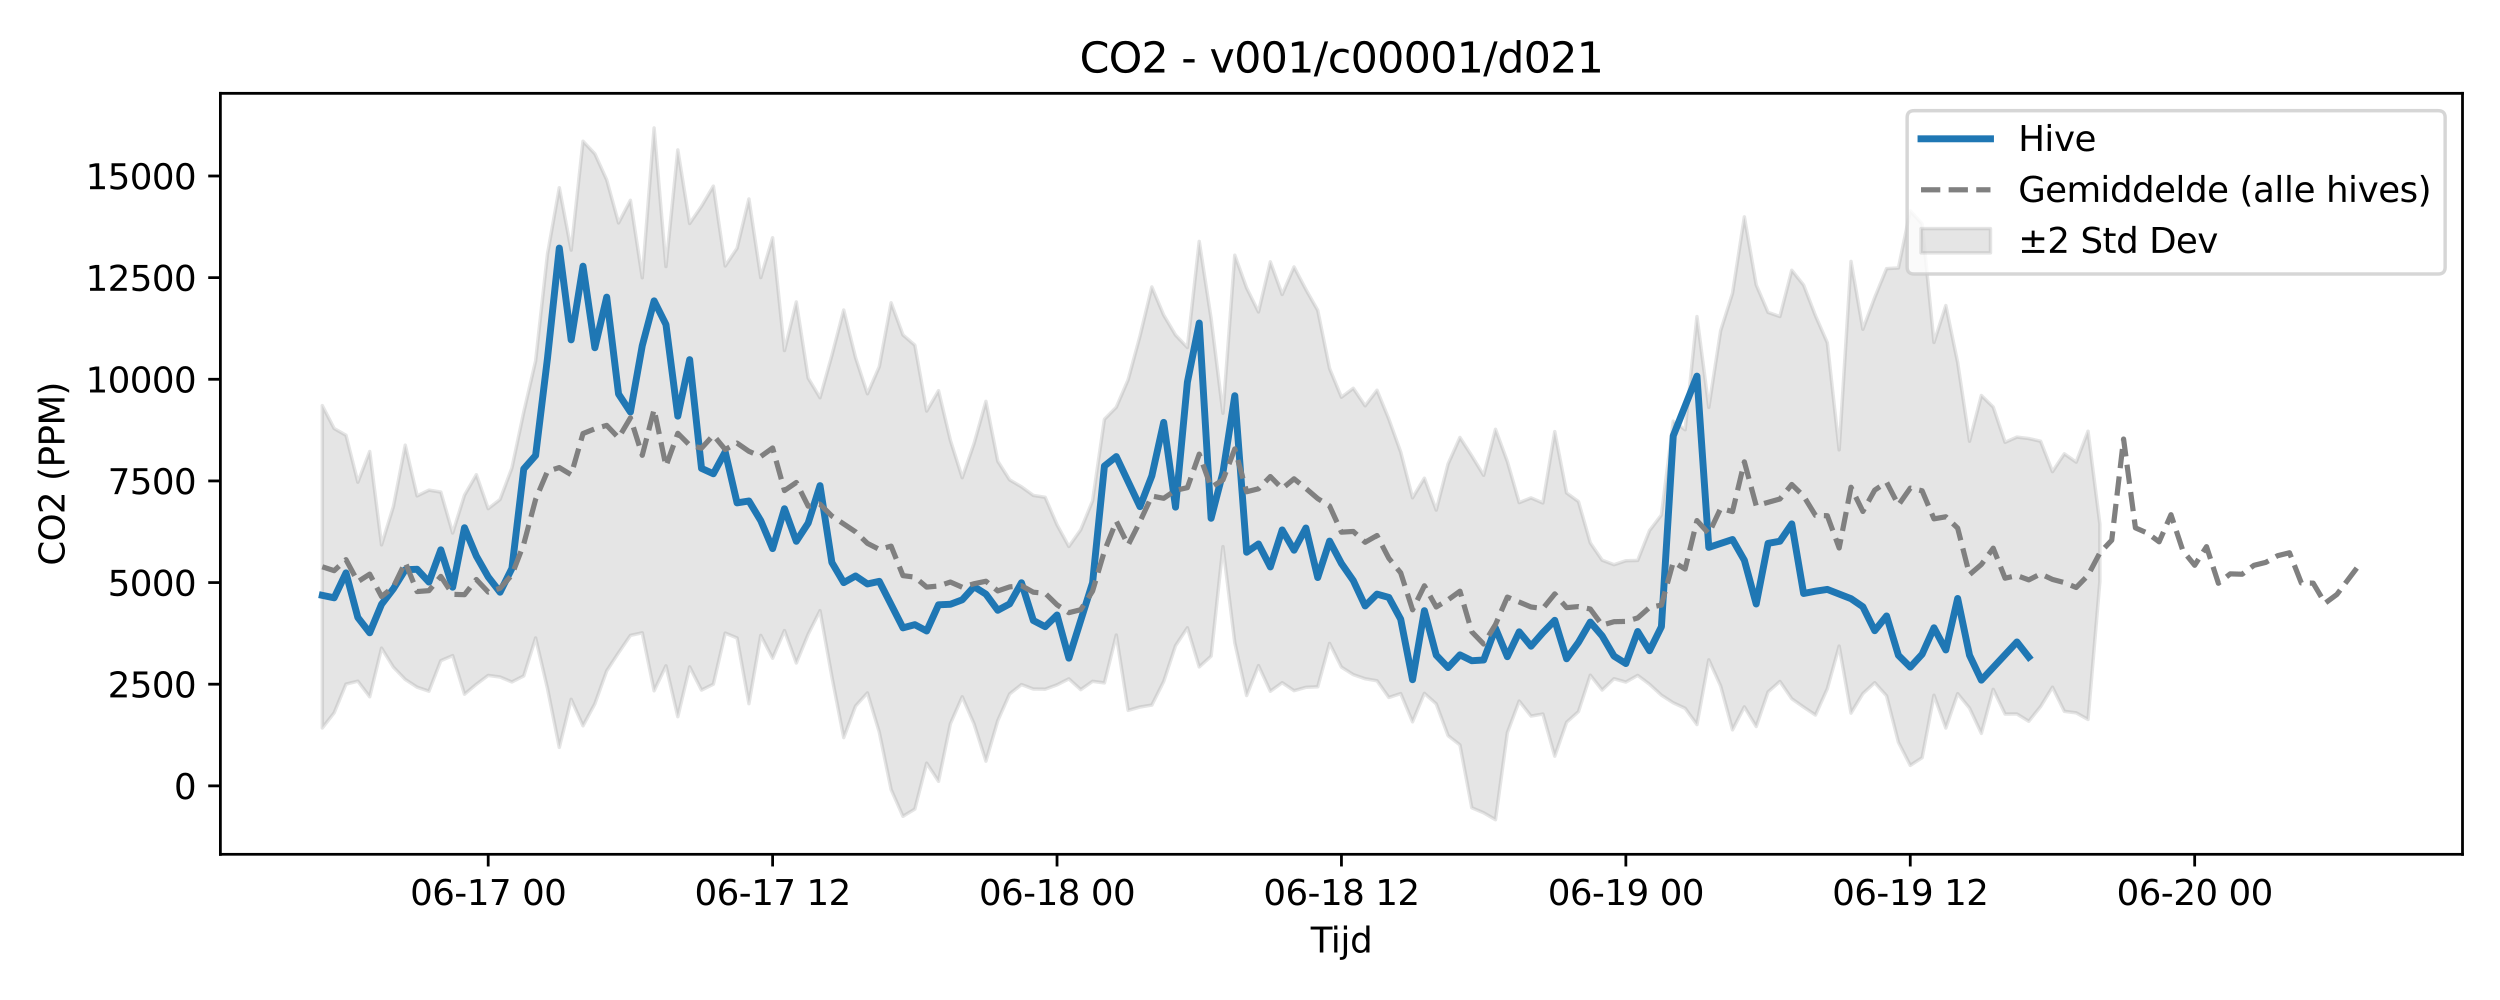 <?xml version="1.0" encoding="utf-8" standalone="no"?>
<!DOCTYPE svg PUBLIC "-//W3C//DTD SVG 1.1//EN"
  "http://www.w3.org/Graphics/SVG/1.1/DTD/svg11.dtd">
<svg xmlns:xlink="http://www.w3.org/1999/xlink" width="720pt" height="288pt" viewBox="0 0 720 288" xmlns="http://www.w3.org/2000/svg" version="1.1">
 <defs>
  <style type="text/css">*{stroke-linejoin: round; stroke-linecap: butt}</style>
 </defs>
 <g id="figure_1">
  <g id="patch_1">
   <path d="M 0 288 
L 720 288 
L 720 0 
L 0 0 
z
" style="fill: #ffffff"/>
  </g>
  <g id="axes_1">
   <g id="patch_2">
    <path d="M 63.47 246.04 
L 709.2 246.04 
L 709.2 26.88 
L 63.47 26.88 
z
" style="fill: #ffffff"/>
   </g>
   <g id="FillBetweenPolyCollection_1">
    <defs>
     <path id="mf720a55d8a" d="M 92.821 -171.184 
L 92.821 -78.348 
L 96.234 -82.703 
L 99.647 -90.979 
L 103.06 -91.82 
L 106.473 -87.333 
L 109.886 -101.337 
L 113.299 -95.851 
L 116.712 -92.318 
L 120.125 -90.089 
L 123.538 -88.935 
L 126.951 -97.717 
L 130.364 -99.185 
L 133.777 -88.065 
L 137.19 -90.92 
L 140.603 -93.472 
L 144.016 -93.019 
L 147.429 -91.595 
L 150.842 -93.34 
L 154.254 -104.268 
L 157.667 -89.753 
L 161.08 -72.75 
L 164.493 -86.603 
L 167.906 -78.963 
L 171.319 -85.31 
L 174.732 -94.792 
L 178.145 -100.003 
L 181.558 -105.001 
L 184.971 -105.752 
L 188.384 -89.053 
L 191.797 -96.244 
L 195.21 -81.586 
L 198.623 -95.941 
L 202.036 -89.253 
L 205.449 -90.958 
L 208.862 -105.668 
L 212.275 -104.264 
L 215.688 -85.333 
L 219.1 -105.01 
L 222.513 -98.432 
L 225.926 -106.393 
L 229.339 -97.05 
L 232.752 -105.324 
L 236.165 -112.128 
L 239.578 -93.141 
L 242.991 -75.57 
L 246.404 -84.665 
L 249.817 -88.443 
L 253.23 -77.171 
L 256.643 -60.621 
L 260.056 -52.902 
L 263.469 -54.985 
L 266.882 -68.219 
L 270.295 -62.979 
L 273.708 -79.549 
L 277.121 -87.325 
L 280.534 -79.508 
L 283.947 -68.785 
L 287.359 -80.46 
L 290.772 -88.141 
L 294.185 -90.849 
L 297.598 -89.554 
L 301.011 -89.515 
L 304.424 -90.764 
L 307.837 -92.492 
L 311.25 -89.382 
L 314.663 -91.777 
L 318.076 -91.322 
L 321.489 -105.12 
L 324.902 -83.415 
L 328.315 -84.378 
L 331.728 -84.935 
L 335.141 -91.723 
L 338.554 -102.057 
L 341.967 -107.199 
L 345.38 -95.928 
L 348.793 -99.025 
L 352.206 -130.581 
L 355.618 -102.898 
L 359.031 -87.683 
L 362.444 -96.304 
L 365.857 -88.911 
L 369.27 -91.378 
L 372.683 -89.081 
L 376.096 -90.049 
L 379.509 -90.201 
L 382.922 -102.708 
L 386.335 -95.866 
L 389.748 -93.705 
L 393.161 -92.523 
L 396.574 -91.934 
L 399.987 -87.12 
L 403.4 -88.241 
L 406.813 -80.11 
L 410.226 -88.311 
L 413.639 -85.279 
L 417.052 -76.127 
L 420.464 -73.454 
L 423.877 -55.367 
L 427.29 -53.917 
L 430.703 -51.922 
L 434.116 -76.984 
L 437.529 -86.092 
L 440.942 -81.768 
L 444.355 -82.36 
L 447.768 -70.225 
L 451.181 -79.985 
L 454.594 -83.06 
L 458.007 -93.552 
L 461.42 -89.265 
L 464.833 -92.525 
L 468.246 -91.561 
L 471.659 -93.486 
L 475.072 -90.917 
L 478.485 -87.79 
L 481.898 -85.591 
L 485.311 -84.014 
L 488.723 -79.32 
L 492.136 -97.971 
L 495.549 -90.426 
L 498.962 -77.801 
L 502.375 -84.425 
L 505.788 -78.759 
L 509.201 -88.72 
L 512.614 -91.745 
L 516.027 -86.768 
L 519.44 -84.358 
L 522.853 -82.068 
L 526.266 -89.655 
L 529.679 -101.932 
L 533.092 -82.623 
L 536.505 -88.236 
L 539.918 -91.385 
L 543.331 -87.594 
L 546.744 -74.239 
L 550.157 -67.561 
L 553.57 -69.785 
L 556.982 -87.77 
L 560.395 -78.329 
L 563.808 -88.219 
L 567.221 -84.07 
L 570.634 -76.78 
L 574.047 -89.471 
L 577.46 -82.349 
L 580.873 -82.37 
L 584.286 -80.276 
L 587.699 -84.519 
L 591.112 -90.089 
L 594.525 -83.134 
L 597.938 -82.699 
L 601.351 -80.792 
L 604.764 -120.537 
L 604.764 -137.041 
L 604.764 -137.041 
L 601.351 -163.811 
L 597.938 -154.905 
L 594.525 -157.303 
L 591.112 -152.161 
L 587.699 -160.919 
L 584.286 -161.708 
L 580.873 -162.119 
L 577.46 -160.612 
L 574.047 -170.773 
L 570.634 -174.096 
L 567.221 -160.919 
L 563.808 -183.58 
L 560.395 -200.006 
L 556.982 -189.375 
L 553.57 -223.525 
L 550.157 -227.277 
L 546.744 -210.831 
L 543.331 -210.64 
L 539.918 -202.308 
L 536.505 -193.171 
L 533.092 -212.72 
L 529.679 -158.432 
L 526.266 -189.293 
L 522.853 -197.078 
L 519.44 -205.907 
L 516.027 -210.17 
L 512.614 -196.843 
L 509.201 -198.03 
L 505.788 -205.967 
L 502.375 -225.546 
L 498.962 -203.529 
L 495.549 -192.769 
L 492.136 -170.663 
L 488.723 -196.832 
L 485.311 -164.237 
L 481.898 -166.711 
L 478.485 -139.678 
L 475.072 -135.206 
L 471.659 -126.595 
L 468.246 -126.51 
L 464.833 -125.373 
L 461.42 -126.667 
L 458.007 -131.652 
L 454.594 -143.545 
L 451.181 -146.027 
L 447.768 -163.7 
L 444.355 -143.149 
L 440.942 -144.608 
L 437.529 -143.246 
L 434.116 -155.092 
L 430.703 -164.371 
L 427.29 -151.112 
L 423.877 -156.712 
L 420.464 -162.019 
L 417.052 -154.402 
L 413.639 -141.09 
L 410.226 -150.284 
L 406.813 -144.629 
L 403.4 -157.829 
L 399.987 -167.298 
L 396.574 -175.609 
L 393.161 -171.132 
L 389.748 -176.179 
L 386.335 -173.606 
L 382.922 -181.862 
L 379.509 -198.617 
L 376.096 -204.628 
L 372.683 -211.124 
L 369.27 -203.185 
L 365.857 -212.594 
L 362.444 -198.148 
L 359.031 -205.07 
L 355.618 -214.508 
L 352.206 -168.992 
L 348.793 -196.288 
L 345.38 -218.486 
L 341.967 -187.915 
L 338.554 -191.509 
L 335.141 -197.254 
L 331.728 -205.36 
L 328.315 -191.208 
L 324.902 -178.638 
L 321.489 -170.715 
L 318.076 -167.256 
L 314.663 -143.746 
L 311.25 -135.434 
L 307.837 -130.606 
L 304.424 -136.848 
L 301.011 -144.782 
L 297.598 -145.328 
L 294.185 -147.801 
L 290.772 -149.809 
L 287.359 -155.178 
L 283.947 -172.414 
L 280.534 -160.269 
L 277.121 -150.423 
L 273.708 -161.197 
L 270.295 -175.483 
L 266.882 -169.612 
L 263.469 -188.592 
L 260.056 -191.533 
L 256.643 -200.8 
L 253.23 -182.385 
L 249.817 -174.589 
L 246.404 -184.984 
L 242.991 -198.713 
L 239.578 -185.62 
L 236.165 -173.451 
L 232.752 -179.12 
L 229.339 -201.043 
L 225.926 -187.043 
L 222.513 -219.534 
L 219.1 -208.053 
L 215.688 -230.708 
L 212.275 -216.506 
L 208.862 -211.407 
L 205.449 -234.4 
L 202.036 -228.612 
L 198.623 -223.629 
L 195.21 -244.828 
L 191.797 -211.23 
L 188.384 -251.158 
L 184.971 -207.991 
L 181.558 -230.32 
L 178.145 -223.789 
L 174.732 -236.185 
L 171.319 -243.698 
L 167.906 -247.322 
L 164.493 -215.958 
L 161.08 -233.933 
L 157.667 -214.768 
L 154.254 -184.054 
L 150.842 -169.317 
L 147.429 -153.217 
L 144.016 -144.152 
L 140.603 -141.501 
L 137.19 -151.288 
L 133.777 -145.398 
L 130.364 -134.48 
L 126.951 -146.284 
L 123.538 -146.854 
L 120.125 -145.177 
L 116.712 -159.8 
L 113.299 -142.118 
L 109.886 -131.07 
L 106.473 -157.963 
L 103.06 -149.126 
L 99.647 -162.644 
L 96.234 -164.596 
L 92.821 -171.184 
z
" style="stroke: #808080; stroke-opacity: 0.2"/>
    </defs>
    <g clip-path="url(#pc6718d3176)">
     <use xlink:href="#mf720a55d8a" x="0" y="288" style="fill: #808080; fill-opacity: 0.2; stroke: #808080; stroke-opacity: 0.2"/>
    </g>
   </g>
   <g id="matplotlib.axis_1">
    <g id="xtick_1">
     <g id="line2d_1">
      <defs>
       <path id="m0e69992378" d="M 0 0 
L 0 3.5 
" style="stroke: #000000; stroke-width: 0.8"/>
      </defs>
      <g>
       <use xlink:href="#m0e69992378" x="140.603" y="246.04" style="stroke: #000000; stroke-width: 0.8"/>
      </g>
     </g>
     <g id="text_1">
      <!-- 06-17 00 -->
      <g transform="translate(118.122 260.638) scale(0.1 -0.1)">
       <defs>
        <path id="DejaVuSans-30" d="M 2034 4250 
Q 1547 4250 1301 3770 
Q 1056 3291 1056 2328 
Q 1056 1369 1301 889 
Q 1547 409 2034 409 
Q 2525 409 2770 889 
Q 3016 1369 3016 2328 
Q 3016 3291 2770 3770 
Q 2525 4250 2034 4250 
z
M 2034 4750 
Q 2819 4750 3233 4129 
Q 3647 3509 3647 2328 
Q 3647 1150 3233 529 
Q 2819 -91 2034 -91 
Q 1250 -91 836 529 
Q 422 1150 422 2328 
Q 422 3509 836 4129 
Q 1250 4750 2034 4750 
z
" transform="scale(0.016)"/>
        <path id="DejaVuSans-36" d="M 2113 2584 
Q 1688 2584 1439 2293 
Q 1191 2003 1191 1497 
Q 1191 994 1439 701 
Q 1688 409 2113 409 
Q 2538 409 2786 701 
Q 3034 994 3034 1497 
Q 3034 2003 2786 2293 
Q 2538 2584 2113 2584 
z
M 3366 4563 
L 3366 3988 
Q 3128 4100 2886 4159 
Q 2644 4219 2406 4219 
Q 1781 4219 1451 3797 
Q 1122 3375 1075 2522 
Q 1259 2794 1537 2939 
Q 1816 3084 2150 3084 
Q 2853 3084 3261 2657 
Q 3669 2231 3669 1497 
Q 3669 778 3244 343 
Q 2819 -91 2113 -91 
Q 1303 -91 875 529 
Q 447 1150 447 2328 
Q 447 3434 972 4092 
Q 1497 4750 2381 4750 
Q 2619 4750 2861 4703 
Q 3103 4656 3366 4563 
z
" transform="scale(0.016)"/>
        <path id="DejaVuSans-2d" d="M 313 2009 
L 1997 2009 
L 1997 1497 
L 313 1497 
L 313 2009 
z
" transform="scale(0.016)"/>
        <path id="DejaVuSans-31" d="M 794 531 
L 1825 531 
L 1825 4091 
L 703 3866 
L 703 4441 
L 1819 4666 
L 2450 4666 
L 2450 531 
L 3481 531 
L 3481 0 
L 794 0 
L 794 531 
z
" transform="scale(0.016)"/>
        <path id="DejaVuSans-37" d="M 525 4666 
L 3525 4666 
L 3525 4397 
L 1831 0 
L 1172 0 
L 2766 4134 
L 525 4134 
L 525 4666 
z
" transform="scale(0.016)"/>
        <path id="DejaVuSans-20" transform="scale(0.016)"/>
       </defs>
       <use xlink:href="#DejaVuSans-30"/>
       <use xlink:href="#DejaVuSans-36" transform="translate(63.623 0)"/>
       <use xlink:href="#DejaVuSans-2d" transform="translate(127.246 0)"/>
       <use xlink:href="#DejaVuSans-31" transform="translate(163.33 0)"/>
       <use xlink:href="#DejaVuSans-37" transform="translate(226.953 0)"/>
       <use xlink:href="#DejaVuSans-20" transform="translate(290.576 0)"/>
       <use xlink:href="#DejaVuSans-30" transform="translate(322.363 0)"/>
       <use xlink:href="#DejaVuSans-30" transform="translate(385.986 0)"/>
      </g>
     </g>
    </g>
    <g id="xtick_2">
     <g id="line2d_2">
      <g>
       <use xlink:href="#m0e69992378" x="222.513" y="246.04" style="stroke: #000000; stroke-width: 0.8"/>
      </g>
     </g>
     <g id="text_2">
      <!-- 06-17 12 -->
      <g transform="translate(200.033 260.638) scale(0.1 -0.1)">
       <defs>
        <path id="DejaVuSans-32" d="M 1228 531 
L 3431 531 
L 3431 0 
L 469 0 
L 469 531 
Q 828 903 1448 1529 
Q 2069 2156 2228 2338 
Q 2531 2678 2651 2914 
Q 2772 3150 2772 3378 
Q 2772 3750 2511 3984 
Q 2250 4219 1831 4219 
Q 1534 4219 1204 4116 
Q 875 4013 500 3803 
L 500 4441 
Q 881 4594 1212 4672 
Q 1544 4750 1819 4750 
Q 2544 4750 2975 4387 
Q 3406 4025 3406 3419 
Q 3406 3131 3298 2873 
Q 3191 2616 2906 2266 
Q 2828 2175 2409 1742 
Q 1991 1309 1228 531 
z
" transform="scale(0.016)"/>
       </defs>
       <use xlink:href="#DejaVuSans-30"/>
       <use xlink:href="#DejaVuSans-36" transform="translate(63.623 0)"/>
       <use xlink:href="#DejaVuSans-2d" transform="translate(127.246 0)"/>
       <use xlink:href="#DejaVuSans-31" transform="translate(163.33 0)"/>
       <use xlink:href="#DejaVuSans-37" transform="translate(226.953 0)"/>
       <use xlink:href="#DejaVuSans-20" transform="translate(290.576 0)"/>
       <use xlink:href="#DejaVuSans-31" transform="translate(322.363 0)"/>
       <use xlink:href="#DejaVuSans-32" transform="translate(385.986 0)"/>
      </g>
     </g>
    </g>
    <g id="xtick_3">
     <g id="line2d_3">
      <g>
       <use xlink:href="#m0e69992378" x="304.424" y="246.04" style="stroke: #000000; stroke-width: 0.8"/>
      </g>
     </g>
     <g id="text_3">
      <!-- 06-18 00 -->
      <g transform="translate(281.944 260.638) scale(0.1 -0.1)">
       <defs>
        <path id="DejaVuSans-38" d="M 2034 2216 
Q 1584 2216 1326 1975 
Q 1069 1734 1069 1313 
Q 1069 891 1326 650 
Q 1584 409 2034 409 
Q 2484 409 2743 651 
Q 3003 894 3003 1313 
Q 3003 1734 2745 1975 
Q 2488 2216 2034 2216 
z
M 1403 2484 
Q 997 2584 770 2862 
Q 544 3141 544 3541 
Q 544 4100 942 4425 
Q 1341 4750 2034 4750 
Q 2731 4750 3128 4425 
Q 3525 4100 3525 3541 
Q 3525 3141 3298 2862 
Q 3072 2584 2669 2484 
Q 3125 2378 3379 2068 
Q 3634 1759 3634 1313 
Q 3634 634 3220 271 
Q 2806 -91 2034 -91 
Q 1263 -91 848 271 
Q 434 634 434 1313 
Q 434 1759 690 2068 
Q 947 2378 1403 2484 
z
M 1172 3481 
Q 1172 3119 1398 2916 
Q 1625 2713 2034 2713 
Q 2441 2713 2670 2916 
Q 2900 3119 2900 3481 
Q 2900 3844 2670 4047 
Q 2441 4250 2034 4250 
Q 1625 4250 1398 4047 
Q 1172 3844 1172 3481 
z
" transform="scale(0.016)"/>
       </defs>
       <use xlink:href="#DejaVuSans-30"/>
       <use xlink:href="#DejaVuSans-36" transform="translate(63.623 0)"/>
       <use xlink:href="#DejaVuSans-2d" transform="translate(127.246 0)"/>
       <use xlink:href="#DejaVuSans-31" transform="translate(163.33 0)"/>
       <use xlink:href="#DejaVuSans-38" transform="translate(226.953 0)"/>
       <use xlink:href="#DejaVuSans-20" transform="translate(290.576 0)"/>
       <use xlink:href="#DejaVuSans-30" transform="translate(322.363 0)"/>
       <use xlink:href="#DejaVuSans-30" transform="translate(385.986 0)"/>
      </g>
     </g>
    </g>
    <g id="xtick_4">
     <g id="line2d_4">
      <g>
       <use xlink:href="#m0e69992378" x="386.335" y="246.04" style="stroke: #000000; stroke-width: 0.8"/>
      </g>
     </g>
     <g id="text_4">
      <!-- 06-18 12 -->
      <g transform="translate(363.855 260.638) scale(0.1 -0.1)">
       <use xlink:href="#DejaVuSans-30"/>
       <use xlink:href="#DejaVuSans-36" transform="translate(63.623 0)"/>
       <use xlink:href="#DejaVuSans-2d" transform="translate(127.246 0)"/>
       <use xlink:href="#DejaVuSans-31" transform="translate(163.33 0)"/>
       <use xlink:href="#DejaVuSans-38" transform="translate(226.953 0)"/>
       <use xlink:href="#DejaVuSans-20" transform="translate(290.576 0)"/>
       <use xlink:href="#DejaVuSans-31" transform="translate(322.363 0)"/>
       <use xlink:href="#DejaVuSans-32" transform="translate(385.986 0)"/>
      </g>
     </g>
    </g>
    <g id="xtick_5">
     <g id="line2d_5">
      <g>
       <use xlink:href="#m0e69992378" x="468.246" y="246.04" style="stroke: #000000; stroke-width: 0.8"/>
      </g>
     </g>
     <g id="text_5">
      <!-- 06-19 00 -->
      <g transform="translate(445.765 260.638) scale(0.1 -0.1)">
       <defs>
        <path id="DejaVuSans-39" d="M 703 97 
L 703 672 
Q 941 559 1184 500 
Q 1428 441 1663 441 
Q 2288 441 2617 861 
Q 2947 1281 2994 2138 
Q 2813 1869 2534 1725 
Q 2256 1581 1919 1581 
Q 1219 1581 811 2004 
Q 403 2428 403 3163 
Q 403 3881 828 4315 
Q 1253 4750 1959 4750 
Q 2769 4750 3195 4129 
Q 3622 3509 3622 2328 
Q 3622 1225 3098 567 
Q 2575 -91 1691 -91 
Q 1453 -91 1209 -44 
Q 966 3 703 97 
z
M 1959 2075 
Q 2384 2075 2632 2365 
Q 2881 2656 2881 3163 
Q 2881 3666 2632 3958 
Q 2384 4250 1959 4250 
Q 1534 4250 1286 3958 
Q 1038 3666 1038 3163 
Q 1038 2656 1286 2365 
Q 1534 2075 1959 2075 
z
" transform="scale(0.016)"/>
       </defs>
       <use xlink:href="#DejaVuSans-30"/>
       <use xlink:href="#DejaVuSans-36" transform="translate(63.623 0)"/>
       <use xlink:href="#DejaVuSans-2d" transform="translate(127.246 0)"/>
       <use xlink:href="#DejaVuSans-31" transform="translate(163.33 0)"/>
       <use xlink:href="#DejaVuSans-39" transform="translate(226.953 0)"/>
       <use xlink:href="#DejaVuSans-20" transform="translate(290.576 0)"/>
       <use xlink:href="#DejaVuSans-30" transform="translate(322.363 0)"/>
       <use xlink:href="#DejaVuSans-30" transform="translate(385.986 0)"/>
      </g>
     </g>
    </g>
    <g id="xtick_6">
     <g id="line2d_6">
      <g>
       <use xlink:href="#m0e69992378" x="550.157" y="246.04" style="stroke: #000000; stroke-width: 0.8"/>
      </g>
     </g>
     <g id="text_6">
      <!-- 06-19 12 -->
      <g transform="translate(527.676 260.638) scale(0.1 -0.1)">
       <use xlink:href="#DejaVuSans-30"/>
       <use xlink:href="#DejaVuSans-36" transform="translate(63.623 0)"/>
       <use xlink:href="#DejaVuSans-2d" transform="translate(127.246 0)"/>
       <use xlink:href="#DejaVuSans-31" transform="translate(163.33 0)"/>
       <use xlink:href="#DejaVuSans-39" transform="translate(226.953 0)"/>
       <use xlink:href="#DejaVuSans-20" transform="translate(290.576 0)"/>
       <use xlink:href="#DejaVuSans-31" transform="translate(322.363 0)"/>
       <use xlink:href="#DejaVuSans-32" transform="translate(385.986 0)"/>
      </g>
     </g>
    </g>
    <g id="xtick_7">
     <g id="line2d_7">
      <g>
       <use xlink:href="#m0e69992378" x="632.067" y="246.04" style="stroke: #000000; stroke-width: 0.8"/>
      </g>
     </g>
     <g id="text_7">
      <!-- 06-20 00 -->
      <g transform="translate(609.587 260.638) scale(0.1 -0.1)">
       <use xlink:href="#DejaVuSans-30"/>
       <use xlink:href="#DejaVuSans-36" transform="translate(63.623 0)"/>
       <use xlink:href="#DejaVuSans-2d" transform="translate(127.246 0)"/>
       <use xlink:href="#DejaVuSans-32" transform="translate(163.33 0)"/>
       <use xlink:href="#DejaVuSans-30" transform="translate(226.953 0)"/>
       <use xlink:href="#DejaVuSans-20" transform="translate(290.576 0)"/>
       <use xlink:href="#DejaVuSans-30" transform="translate(322.363 0)"/>
       <use xlink:href="#DejaVuSans-30" transform="translate(385.986 0)"/>
      </g>
     </g>
    </g>
    <g id="text_8">
     <!-- Tijd -->
     <g transform="translate(377.485 274.317) scale(0.1 -0.1)">
      <defs>
       <path id="DejaVuSans-54" d="M -19 4666 
L 3928 4666 
L 3928 4134 
L 2272 4134 
L 2272 0 
L 1638 0 
L 1638 4134 
L -19 4134 
L -19 4666 
z
" transform="scale(0.016)"/>
       <path id="DejaVuSans-69" d="M 603 3500 
L 1178 3500 
L 1178 0 
L 603 0 
L 603 3500 
z
M 603 4863 
L 1178 4863 
L 1178 4134 
L 603 4134 
L 603 4863 
z
" transform="scale(0.016)"/>
       <path id="DejaVuSans-6a" d="M 603 3500 
L 1178 3500 
L 1178 -63 
Q 1178 -731 923 -1031 
Q 669 -1331 103 -1331 
L -116 -1331 
L -116 -844 
L 38 -844 
Q 366 -844 484 -692 
Q 603 -541 603 -63 
L 603 3500 
z
M 603 4863 
L 1178 4863 
L 1178 4134 
L 603 4134 
L 603 4863 
z
" transform="scale(0.016)"/>
       <path id="DejaVuSans-64" d="M 2906 2969 
L 2906 4863 
L 3481 4863 
L 3481 0 
L 2906 0 
L 2906 525 
Q 2725 213 2448 61 
Q 2172 -91 1784 -91 
Q 1150 -91 751 415 
Q 353 922 353 1747 
Q 353 2572 751 3078 
Q 1150 3584 1784 3584 
Q 2172 3584 2448 3432 
Q 2725 3281 2906 2969 
z
M 947 1747 
Q 947 1113 1208 752 
Q 1469 391 1925 391 
Q 2381 391 2643 752 
Q 2906 1113 2906 1747 
Q 2906 2381 2643 2742 
Q 2381 3103 1925 3103 
Q 1469 3103 1208 2742 
Q 947 2381 947 1747 
z
" transform="scale(0.016)"/>
      </defs>
      <use xlink:href="#DejaVuSans-54"/>
      <use xlink:href="#DejaVuSans-69" transform="translate(57.959 0)"/>
      <use xlink:href="#DejaVuSans-6a" transform="translate(85.742 0)"/>
      <use xlink:href="#DejaVuSans-64" transform="translate(113.525 0)"/>
     </g>
    </g>
   </g>
   <g id="matplotlib.axis_2">
    <g id="ytick_1">
     <g id="line2d_8">
      <defs>
       <path id="m27b3f5a336" d="M 0 0 
L -3.5 0 
" style="stroke: #000000; stroke-width: 0.8"/>
      </defs>
      <g>
       <use xlink:href="#m27b3f5a336" x="63.47" y="226.328" style="stroke: #000000; stroke-width: 0.8"/>
      </g>
     </g>
     <g id="text_9">
      <!-- 0 -->
      <g transform="translate(50.108 230.127) scale(0.1 -0.1)">
       <use xlink:href="#DejaVuSans-30"/>
      </g>
     </g>
    </g>
    <g id="ytick_2">
     <g id="line2d_9">
      <g>
       <use xlink:href="#m27b3f5a336" x="63.47" y="197.054" style="stroke: #000000; stroke-width: 0.8"/>
      </g>
     </g>
     <g id="text_10">
      <!-- 2500 -->
      <g transform="translate(31.02 200.853) scale(0.1 -0.1)">
       <defs>
        <path id="DejaVuSans-35" d="M 691 4666 
L 3169 4666 
L 3169 4134 
L 1269 4134 
L 1269 2991 
Q 1406 3038 1543 3061 
Q 1681 3084 1819 3084 
Q 2600 3084 3056 2656 
Q 3513 2228 3513 1497 
Q 3513 744 3044 326 
Q 2575 -91 1722 -91 
Q 1428 -91 1123 -41 
Q 819 9 494 109 
L 494 744 
Q 775 591 1075 516 
Q 1375 441 1709 441 
Q 2250 441 2565 725 
Q 2881 1009 2881 1497 
Q 2881 1984 2565 2268 
Q 2250 2553 1709 2553 
Q 1456 2553 1204 2497 
Q 953 2441 691 2322 
L 691 4666 
z
" transform="scale(0.016)"/>
       </defs>
       <use xlink:href="#DejaVuSans-32"/>
       <use xlink:href="#DejaVuSans-35" transform="translate(63.623 0)"/>
       <use xlink:href="#DejaVuSans-30" transform="translate(127.246 0)"/>
       <use xlink:href="#DejaVuSans-30" transform="translate(190.869 0)"/>
      </g>
     </g>
    </g>
    <g id="ytick_3">
     <g id="line2d_10">
      <g>
       <use xlink:href="#m27b3f5a336" x="63.47" y="167.78" style="stroke: #000000; stroke-width: 0.8"/>
      </g>
     </g>
     <g id="text_11">
      <!-- 5000 -->
      <g transform="translate(31.02 171.579) scale(0.1 -0.1)">
       <use xlink:href="#DejaVuSans-35"/>
       <use xlink:href="#DejaVuSans-30" transform="translate(63.623 0)"/>
       <use xlink:href="#DejaVuSans-30" transform="translate(127.246 0)"/>
       <use xlink:href="#DejaVuSans-30" transform="translate(190.869 0)"/>
      </g>
     </g>
    </g>
    <g id="ytick_4">
     <g id="line2d_11">
      <g>
       <use xlink:href="#m27b3f5a336" x="63.47" y="138.506" style="stroke: #000000; stroke-width: 0.8"/>
      </g>
     </g>
     <g id="text_12">
      <!-- 7500 -->
      <g transform="translate(31.02 142.306) scale(0.1 -0.1)">
       <use xlink:href="#DejaVuSans-37"/>
       <use xlink:href="#DejaVuSans-35" transform="translate(63.623 0)"/>
       <use xlink:href="#DejaVuSans-30" transform="translate(127.246 0)"/>
       <use xlink:href="#DejaVuSans-30" transform="translate(190.869 0)"/>
      </g>
     </g>
    </g>
    <g id="ytick_5">
     <g id="line2d_12">
      <g>
       <use xlink:href="#m27b3f5a336" x="63.47" y="109.233" style="stroke: #000000; stroke-width: 0.8"/>
      </g>
     </g>
     <g id="text_13">
      <!-- 10000 -->
      <g transform="translate(24.657 113.032) scale(0.1 -0.1)">
       <use xlink:href="#DejaVuSans-31"/>
       <use xlink:href="#DejaVuSans-30" transform="translate(63.623 0)"/>
       <use xlink:href="#DejaVuSans-30" transform="translate(127.246 0)"/>
       <use xlink:href="#DejaVuSans-30" transform="translate(190.869 0)"/>
       <use xlink:href="#DejaVuSans-30" transform="translate(254.492 0)"/>
      </g>
     </g>
    </g>
    <g id="ytick_6">
     <g id="line2d_13">
      <g>
       <use xlink:href="#m27b3f5a336" x="63.47" y="79.959" style="stroke: #000000; stroke-width: 0.8"/>
      </g>
     </g>
     <g id="text_14">
      <!-- 12500 -->
      <g transform="translate(24.657 83.758) scale(0.1 -0.1)">
       <use xlink:href="#DejaVuSans-31"/>
       <use xlink:href="#DejaVuSans-32" transform="translate(63.623 0)"/>
       <use xlink:href="#DejaVuSans-35" transform="translate(127.246 0)"/>
       <use xlink:href="#DejaVuSans-30" transform="translate(190.869 0)"/>
       <use xlink:href="#DejaVuSans-30" transform="translate(254.492 0)"/>
      </g>
     </g>
    </g>
    <g id="ytick_7">
     <g id="line2d_14">
      <g>
       <use xlink:href="#m27b3f5a336" x="63.47" y="50.685" style="stroke: #000000; stroke-width: 0.8"/>
      </g>
     </g>
     <g id="text_15">
      <!-- 15000 -->
      <g transform="translate(24.657 54.484) scale(0.1 -0.1)">
       <use xlink:href="#DejaVuSans-31"/>
       <use xlink:href="#DejaVuSans-35" transform="translate(63.623 0)"/>
       <use xlink:href="#DejaVuSans-30" transform="translate(127.246 0)"/>
       <use xlink:href="#DejaVuSans-30" transform="translate(190.869 0)"/>
       <use xlink:href="#DejaVuSans-30" transform="translate(254.492 0)"/>
      </g>
     </g>
    </g>
    <g id="text_16">
     <!-- CO2 (PPM) -->
     <g transform="translate(18.578 162.903) rotate(-90) scale(0.1 -0.1)">
      <defs>
       <path id="DejaVuSans-43" d="M 4122 4306 
L 4122 3641 
Q 3803 3938 3442 4084 
Q 3081 4231 2675 4231 
Q 1875 4231 1450 3742 
Q 1025 3253 1025 2328 
Q 1025 1406 1450 917 
Q 1875 428 2675 428 
Q 3081 428 3442 575 
Q 3803 722 4122 1019 
L 4122 359 
Q 3791 134 3420 21 
Q 3050 -91 2638 -91 
Q 1578 -91 968 557 
Q 359 1206 359 2328 
Q 359 3453 968 4101 
Q 1578 4750 2638 4750 
Q 3056 4750 3426 4639 
Q 3797 4528 4122 4306 
z
" transform="scale(0.016)"/>
       <path id="DejaVuSans-4f" d="M 2522 4238 
Q 1834 4238 1429 3725 
Q 1025 3213 1025 2328 
Q 1025 1447 1429 934 
Q 1834 422 2522 422 
Q 3209 422 3611 934 
Q 4013 1447 4013 2328 
Q 4013 3213 3611 3725 
Q 3209 4238 2522 4238 
z
M 2522 4750 
Q 3503 4750 4090 4092 
Q 4678 3434 4678 2328 
Q 4678 1225 4090 567 
Q 3503 -91 2522 -91 
Q 1538 -91 948 565 
Q 359 1222 359 2328 
Q 359 3434 948 4092 
Q 1538 4750 2522 4750 
z
" transform="scale(0.016)"/>
       <path id="DejaVuSans-28" d="M 1984 4856 
Q 1566 4138 1362 3434 
Q 1159 2731 1159 2009 
Q 1159 1288 1364 580 
Q 1569 -128 1984 -844 
L 1484 -844 
Q 1016 -109 783 600 
Q 550 1309 550 2009 
Q 550 2706 781 3412 
Q 1013 4119 1484 4856 
L 1984 4856 
z
" transform="scale(0.016)"/>
       <path id="DejaVuSans-50" d="M 1259 4147 
L 1259 2394 
L 2053 2394 
Q 2494 2394 2734 2622 
Q 2975 2850 2975 3272 
Q 2975 3691 2734 3919 
Q 2494 4147 2053 4147 
L 1259 4147 
z
M 628 4666 
L 2053 4666 
Q 2838 4666 3239 4311 
Q 3641 3956 3641 3272 
Q 3641 2581 3239 2228 
Q 2838 1875 2053 1875 
L 1259 1875 
L 1259 0 
L 628 0 
L 628 4666 
z
" transform="scale(0.016)"/>
       <path id="DejaVuSans-4d" d="M 628 4666 
L 1569 4666 
L 2759 1491 
L 3956 4666 
L 4897 4666 
L 4897 0 
L 4281 0 
L 4281 4097 
L 3078 897 
L 2444 897 
L 1241 4097 
L 1241 0 
L 628 0 
L 628 4666 
z
" transform="scale(0.016)"/>
       <path id="DejaVuSans-29" d="M 513 4856 
L 1013 4856 
Q 1481 4119 1714 3412 
Q 1947 2706 1947 2009 
Q 1947 1309 1714 600 
Q 1481 -109 1013 -844 
L 513 -844 
Q 928 -128 1133 580 
Q 1338 1288 1338 2009 
Q 1338 2731 1133 3434 
Q 928 4138 513 4856 
z
" transform="scale(0.016)"/>
      </defs>
      <use xlink:href="#DejaVuSans-43"/>
      <use xlink:href="#DejaVuSans-4f" transform="translate(69.824 0)"/>
      <use xlink:href="#DejaVuSans-32" transform="translate(148.535 0)"/>
      <use xlink:href="#DejaVuSans-20" transform="translate(212.158 0)"/>
      <use xlink:href="#DejaVuSans-28" transform="translate(243.945 0)"/>
      <use xlink:href="#DejaVuSans-50" transform="translate(282.959 0)"/>
      <use xlink:href="#DejaVuSans-50" transform="translate(343.262 0)"/>
      <use xlink:href="#DejaVuSans-4d" transform="translate(403.564 0)"/>
      <use xlink:href="#DejaVuSans-29" transform="translate(489.844 0)"/>
     </g>
    </g>
   </g>
   <g id="line2d_15">
    <path d="M 92.821 171.457 
L 96.234 172.171 
L 99.647 164.993 
L 103.06 177.839 
L 106.473 182.241 
L 109.886 174.033 
L 113.299 169.568 
L 116.712 164.088 
L 120.125 163.947 
L 123.538 167.64 
L 126.951 158.35 
L 130.364 169.111 
L 133.777 151.992 
L 137.19 160.15 
L 140.603 166.149 
L 144.016 170.555 
L 147.429 163.694 
L 150.842 135.044 
L 154.254 131.165 
L 157.667 103.237 
L 161.08 71.454 
L 164.493 97.874 
L 167.906 76.669 
L 171.319 100.146 
L 174.732 85.579 
L 178.145 113.483 
L 181.558 118.665 
L 184.971 99.549 
L 188.384 86.651 
L 191.797 93.468 
L 195.21 119.853 
L 198.623 103.583 
L 202.036 134.888 
L 205.449 136.446 
L 208.862 130.154 
L 212.275 144.83 
L 215.688 144.287 
L 219.1 149.954 
L 222.513 157.999 
L 225.926 146.522 
L 229.339 155.891 
L 232.752 150.657 
L 236.165 139.865 
L 239.578 161.988 
L 242.991 167.796 
L 246.404 165.879 
L 249.817 168.178 
L 253.23 167.429 
L 260.056 180.821 
L 263.469 179.905 
L 266.882 181.722 
L 270.295 174.181 
L 273.708 174.033 
L 277.121 172.745 
L 280.534 168.963 
L 283.947 171.114 
L 287.359 175.762 
L 290.772 173.924 
L 294.185 167.835 
L 297.598 178.705 
L 301.011 180.485 
L 304.424 177.124 
L 307.837 189.548 
L 314.663 167.827 
L 318.076 134.213 
L 321.489 131.498 
L 328.315 145.911 
L 331.728 137.054 
L 335.141 121.645 
L 338.554 146.055 
L 341.967 110.087 
L 345.38 93.038 
L 348.793 149.264 
L 352.206 136.083 
L 355.618 113.971 
L 359.031 159.045 
L 362.444 156.66 
L 365.857 163.278 
L 369.27 152.622 
L 372.683 158.459 
L 376.096 152.072 
L 379.509 166.328 
L 382.922 155.837 
L 386.335 162.294 
L 389.748 167.212 
L 393.161 174.513 
L 396.574 171.106 
L 399.987 172.062 
L 403.4 178.33 
L 406.813 195.754 
L 410.226 175.879 
L 413.639 188.693 
L 417.052 192.253 
L 420.464 188.604 
L 423.877 190.286 
L 427.29 190.079 
L 430.703 180.93 
L 434.116 189.127 
L 437.529 181.966 
L 440.942 186.102 
L 444.355 182.191 
L 447.768 178.654 
L 451.181 189.724 
L 454.594 185.009 
L 458.007 179.158 
L 461.42 183.139 
L 464.833 188.955 
L 468.246 191.102 
L 471.659 181.875 
L 475.072 187.405 
L 478.485 180.497 
L 481.898 125.517 
L 488.723 108.331 
L 492.136 157.651 
L 498.962 155.38 
L 502.375 161.356 
L 505.788 173.945 
L 509.201 156.489 
L 512.614 155.877 
L 516.027 150.883 
L 519.44 170.922 
L 522.853 170.263 
L 526.266 169.751 
L 533.092 172.417 
L 536.505 174.753 
L 539.918 181.636 
L 543.331 177.4 
L 546.744 188.728 
L 550.157 192.136 
L 553.57 188.416 
L 556.982 180.807 
L 560.395 187.183 
L 563.808 172.366 
L 567.221 188.705 
L 570.634 195.883 
L 580.873 184.888 
L 584.286 189.248 
L 584.286 189.248 
" clip-path="url(#pc6718d3176)" style="fill: none; stroke: #1f77b4; stroke-width: 2; stroke-linecap: square"/>
   </g>
   <g id="line2d_16">
    <path d="M 92.821 163.234 
L 96.234 164.35 
L 99.647 161.189 
L 103.06 167.527 
L 106.473 165.352 
L 109.886 171.797 
L 113.299 169.016 
L 116.712 161.941 
L 120.125 170.367 
L 123.538 170.105 
L 126.951 165.999 
L 130.364 171.168 
L 133.777 171.269 
L 137.19 166.896 
L 140.603 170.514 
L 144.016 169.414 
L 147.429 165.594 
L 150.842 156.672 
L 154.254 143.839 
L 157.667 135.74 
L 161.08 134.659 
L 164.493 136.72 
L 167.906 124.858 
L 171.319 123.496 
L 174.732 122.511 
L 178.145 126.104 
L 181.558 120.34 
L 184.971 131.128 
L 188.384 117.894 
L 191.797 134.263 
L 195.21 124.793 
L 198.623 128.215 
L 202.036 129.067 
L 205.449 125.321 
L 208.862 129.463 
L 212.275 127.615 
L 215.688 129.979 
L 219.1 131.468 
L 222.513 129.017 
L 225.926 141.282 
L 229.339 138.954 
L 232.752 145.778 
L 236.165 145.21 
L 239.578 148.619 
L 246.404 153.176 
L 249.817 156.484 
L 253.23 158.222 
L 256.643 157.29 
L 260.056 165.782 
L 263.469 166.212 
L 266.882 169.084 
L 270.295 168.769 
L 273.708 167.627 
L 277.121 169.126 
L 280.534 168.111 
L 283.947 167.4 
L 287.359 170.181 
L 290.772 169.025 
L 294.185 168.675 
L 297.598 170.559 
L 301.011 170.851 
L 304.424 174.194 
L 307.837 176.451 
L 311.25 175.592 
L 314.663 170.239 
L 318.076 158.711 
L 321.489 150.083 
L 324.902 156.974 
L 328.315 150.207 
L 331.728 142.852 
L 335.141 143.511 
L 338.554 141.217 
L 341.967 140.443 
L 345.38 130.793 
L 348.793 140.344 
L 352.206 138.214 
L 355.618 129.297 
L 359.031 141.623 
L 362.444 140.774 
L 365.857 137.247 
L 369.27 140.719 
L 372.683 137.898 
L 376.096 140.661 
L 379.509 143.591 
L 382.922 145.715 
L 386.335 153.264 
L 389.748 153.058 
L 393.161 156.173 
L 396.574 154.228 
L 399.987 160.791 
L 403.4 164.965 
L 406.813 175.631 
L 410.226 168.703 
L 413.639 174.815 
L 417.052 172.736 
L 420.464 170.264 
L 423.877 181.961 
L 427.29 185.486 
L 430.703 179.853 
L 434.116 171.962 
L 440.942 174.812 
L 444.355 175.245 
L 447.768 171.038 
L 451.181 174.994 
L 454.594 174.698 
L 458.007 175.398 
L 461.42 180.034 
L 464.833 179.051 
L 468.246 178.965 
L 471.659 177.96 
L 475.072 174.939 
L 478.485 174.266 
L 481.898 161.849 
L 485.311 163.874 
L 488.723 149.924 
L 492.136 153.683 
L 495.549 146.403 
L 498.962 147.335 
L 502.375 133.015 
L 505.788 145.637 
L 512.614 143.706 
L 516.027 139.531 
L 519.44 142.868 
L 522.853 148.427 
L 526.266 148.526 
L 529.679 157.818 
L 533.092 140.329 
L 536.505 147.297 
L 539.918 141.153 
L 543.331 138.883 
L 546.744 145.465 
L 550.157 140.581 
L 553.57 141.345 
L 556.982 149.428 
L 560.395 148.833 
L 563.808 152.101 
L 567.221 165.505 
L 570.634 162.562 
L 574.047 157.878 
L 577.46 166.519 
L 580.873 165.755 
L 584.286 167.008 
L 587.699 165.281 
L 591.112 166.875 
L 594.525 167.782 
L 597.938 169.198 
L 601.351 165.698 
L 604.764 159.211 
L 608.177 155.579 
L 611.59 126.446 
L 615.003 152.019 
L 618.416 153.518 
L 621.828 156.039 
L 625.241 148.233 
L 628.654 158.561 
L 632.067 162.8 
L 635.48 157.441 
L 638.893 167.975 
L 642.306 165.274 
L 645.719 165.38 
L 649.132 162.815 
L 652.545 161.964 
L 655.958 160.04 
L 659.371 159.197 
L 662.784 167.891 
L 666.197 167.944 
L 669.61 173.729 
L 673.023 171.203 
L 679.849 162.16 
L 679.849 162.16 
" clip-path="url(#pc6718d3176)" style="fill: none; stroke-dasharray: 5.55,2.4; stroke-dashoffset: 0; stroke: #808080; stroke-width: 1.5"/>
   </g>
   <g id="patch_3">
    <path d="M 63.47 246.04 
L 63.47 26.88 
" style="fill: none; stroke: #000000; stroke-width: 0.8; stroke-linejoin: miter; stroke-linecap: square"/>
   </g>
   <g id="patch_4">
    <path d="M 709.2 246.04 
L 709.2 26.88 
" style="fill: none; stroke: #000000; stroke-width: 0.8; stroke-linejoin: miter; stroke-linecap: square"/>
   </g>
   <g id="patch_5">
    <path d="M 63.47 246.04 
L 709.2 246.04 
" style="fill: none; stroke: #000000; stroke-width: 0.8; stroke-linejoin: miter; stroke-linecap: square"/>
   </g>
   <g id="patch_6">
    <path d="M 63.47 26.88 
L 709.2 26.88 
" style="fill: none; stroke: #000000; stroke-width: 0.8; stroke-linejoin: miter; stroke-linecap: square"/>
   </g>
   <g id="text_17">
    <!-- CO2 - v001/c00001/d021 -->
    <g transform="translate(310.932 20.88) scale(0.12 -0.12)">
     <defs>
      <path id="DejaVuSans-76" d="M 191 3500 
L 800 3500 
L 1894 563 
L 2988 3500 
L 3597 3500 
L 2284 0 
L 1503 0 
L 191 3500 
z
" transform="scale(0.016)"/>
      <path id="DejaVuSans-2f" d="M 1625 4666 
L 2156 4666 
L 531 -594 
L 0 -594 
L 1625 4666 
z
" transform="scale(0.016)"/>
      <path id="DejaVuSans-63" d="M 3122 3366 
L 3122 2828 
Q 2878 2963 2633 3030 
Q 2388 3097 2138 3097 
Q 1578 3097 1268 2742 
Q 959 2388 959 1747 
Q 959 1106 1268 751 
Q 1578 397 2138 397 
Q 2388 397 2633 464 
Q 2878 531 3122 666 
L 3122 134 
Q 2881 22 2623 -34 
Q 2366 -91 2075 -91 
Q 1284 -91 818 406 
Q 353 903 353 1747 
Q 353 2603 823 3093 
Q 1294 3584 2113 3584 
Q 2378 3584 2631 3529 
Q 2884 3475 3122 3366 
z
" transform="scale(0.016)"/>
     </defs>
     <use xlink:href="#DejaVuSans-43"/>
     <use xlink:href="#DejaVuSans-4f" transform="translate(69.824 0)"/>
     <use xlink:href="#DejaVuSans-32" transform="translate(148.535 0)"/>
     <use xlink:href="#DejaVuSans-20" transform="translate(212.158 0)"/>
     <use xlink:href="#DejaVuSans-2d" transform="translate(243.945 0)"/>
     <use xlink:href="#DejaVuSans-20" transform="translate(280.029 0)"/>
     <use xlink:href="#DejaVuSans-76" transform="translate(311.816 0)"/>
     <use xlink:href="#DejaVuSans-30" transform="translate(370.996 0)"/>
     <use xlink:href="#DejaVuSans-30" transform="translate(434.619 0)"/>
     <use xlink:href="#DejaVuSans-31" transform="translate(498.242 0)"/>
     <use xlink:href="#DejaVuSans-2f" transform="translate(561.865 0)"/>
     <use xlink:href="#DejaVuSans-63" transform="translate(595.557 0)"/>
     <use xlink:href="#DejaVuSans-30" transform="translate(650.537 0)"/>
     <use xlink:href="#DejaVuSans-30" transform="translate(714.16 0)"/>
     <use xlink:href="#DejaVuSans-30" transform="translate(777.783 0)"/>
     <use xlink:href="#DejaVuSans-30" transform="translate(841.406 0)"/>
     <use xlink:href="#DejaVuSans-31" transform="translate(905.029 0)"/>
     <use xlink:href="#DejaVuSans-2f" transform="translate(968.652 0)"/>
     <use xlink:href="#DejaVuSans-64" transform="translate(1002.344 0)"/>
     <use xlink:href="#DejaVuSans-30" transform="translate(1065.82 0)"/>
     <use xlink:href="#DejaVuSans-32" transform="translate(1129.443 0)"/>
     <use xlink:href="#DejaVuSans-31" transform="translate(1193.066 0)"/>
    </g>
   </g>
   <g id="legend_1">
    <g id="patch_7">
     <path d="M 551.256 78.914 
L 702.2 78.914 
Q 704.2 78.914 704.2 76.914 
L 704.2 33.88 
Q 704.2 31.88 702.2 31.88 
L 551.256 31.88 
Q 549.256 31.88 549.256 33.88 
L 549.256 76.914 
Q 549.256 78.914 551.256 78.914 
z
" style="fill: #ffffff; opacity: 0.8; stroke: #cccccc; stroke-linejoin: miter"/>
    </g>
    <g id="line2d_17">
     <path d="M 553.256 39.978 
L 563.256 39.978 
L 573.256 39.978 
" style="fill: none; stroke: #1f77b4; stroke-width: 2; stroke-linecap: square"/>
    </g>
    <g id="text_18">
     <!-- Hive -->
     <g transform="translate(581.256 43.478) scale(0.1 -0.1)">
      <defs>
       <path id="DejaVuSans-48" d="M 628 4666 
L 1259 4666 
L 1259 2753 
L 3553 2753 
L 3553 4666 
L 4184 4666 
L 4184 0 
L 3553 0 
L 3553 2222 
L 1259 2222 
L 1259 0 
L 628 0 
L 628 4666 
z
" transform="scale(0.016)"/>
       <path id="DejaVuSans-65" d="M 3597 1894 
L 3597 1613 
L 953 1613 
Q 991 1019 1311 708 
Q 1631 397 2203 397 
Q 2534 397 2845 478 
Q 3156 559 3463 722 
L 3463 178 
Q 3153 47 2828 -22 
Q 2503 -91 2169 -91 
Q 1331 -91 842 396 
Q 353 884 353 1716 
Q 353 2575 817 3079 
Q 1281 3584 2069 3584 
Q 2775 3584 3186 3129 
Q 3597 2675 3597 1894 
z
M 3022 2063 
Q 3016 2534 2758 2815 
Q 2500 3097 2075 3097 
Q 1594 3097 1305 2825 
Q 1016 2553 972 2059 
L 3022 2063 
z
" transform="scale(0.016)"/>
      </defs>
      <use xlink:href="#DejaVuSans-48"/>
      <use xlink:href="#DejaVuSans-69" transform="translate(75.195 0)"/>
      <use xlink:href="#DejaVuSans-76" transform="translate(102.979 0)"/>
      <use xlink:href="#DejaVuSans-65" transform="translate(162.158 0)"/>
     </g>
    </g>
    <g id="line2d_18">
     <path d="M 553.256 54.657 
L 563.256 54.657 
L 573.256 54.657 
" style="fill: none; stroke-dasharray: 5.55,2.4; stroke-dashoffset: 0; stroke: #808080; stroke-width: 1.5"/>
    </g>
    <g id="text_19">
     <!-- Gemiddelde (alle hives) -->
     <g transform="translate(581.256 58.157) scale(0.1 -0.1)">
      <defs>
       <path id="DejaVuSans-47" d="M 3809 666 
L 3809 1919 
L 2778 1919 
L 2778 2438 
L 4434 2438 
L 4434 434 
Q 4069 175 3628 42 
Q 3188 -91 2688 -91 
Q 1594 -91 976 548 
Q 359 1188 359 2328 
Q 359 3472 976 4111 
Q 1594 4750 2688 4750 
Q 3144 4750 3555 4637 
Q 3966 4525 4313 4306 
L 4313 3634 
Q 3963 3931 3569 4081 
Q 3175 4231 2741 4231 
Q 1884 4231 1454 3753 
Q 1025 3275 1025 2328 
Q 1025 1384 1454 906 
Q 1884 428 2741 428 
Q 3075 428 3337 486 
Q 3600 544 3809 666 
z
" transform="scale(0.016)"/>
       <path id="DejaVuSans-6d" d="M 3328 2828 
Q 3544 3216 3844 3400 
Q 4144 3584 4550 3584 
Q 5097 3584 5394 3201 
Q 5691 2819 5691 2113 
L 5691 0 
L 5113 0 
L 5113 2094 
Q 5113 2597 4934 2840 
Q 4756 3084 4391 3084 
Q 3944 3084 3684 2787 
Q 3425 2491 3425 1978 
L 3425 0 
L 2847 0 
L 2847 2094 
Q 2847 2600 2669 2842 
Q 2491 3084 2119 3084 
Q 1678 3084 1418 2786 
Q 1159 2488 1159 1978 
L 1159 0 
L 581 0 
L 581 3500 
L 1159 3500 
L 1159 2956 
Q 1356 3278 1631 3431 
Q 1906 3584 2284 3584 
Q 2666 3584 2933 3390 
Q 3200 3197 3328 2828 
z
" transform="scale(0.016)"/>
       <path id="DejaVuSans-6c" d="M 603 4863 
L 1178 4863 
L 1178 0 
L 603 0 
L 603 4863 
z
" transform="scale(0.016)"/>
       <path id="DejaVuSans-61" d="M 2194 1759 
Q 1497 1759 1228 1600 
Q 959 1441 959 1056 
Q 959 750 1161 570 
Q 1363 391 1709 391 
Q 2188 391 2477 730 
Q 2766 1069 2766 1631 
L 2766 1759 
L 2194 1759 
z
M 3341 1997 
L 3341 0 
L 2766 0 
L 2766 531 
Q 2569 213 2275 61 
Q 1981 -91 1556 -91 
Q 1019 -91 701 211 
Q 384 513 384 1019 
Q 384 1609 779 1909 
Q 1175 2209 1959 2209 
L 2766 2209 
L 2766 2266 
Q 2766 2663 2505 2880 
Q 2244 3097 1772 3097 
Q 1472 3097 1187 3025 
Q 903 2953 641 2809 
L 641 3341 
Q 956 3463 1253 3523 
Q 1550 3584 1831 3584 
Q 2591 3584 2966 3190 
Q 3341 2797 3341 1997 
z
" transform="scale(0.016)"/>
       <path id="DejaVuSans-68" d="M 3513 2113 
L 3513 0 
L 2938 0 
L 2938 2094 
Q 2938 2591 2744 2837 
Q 2550 3084 2163 3084 
Q 1697 3084 1428 2787 
Q 1159 2491 1159 1978 
L 1159 0 
L 581 0 
L 581 4863 
L 1159 4863 
L 1159 2956 
Q 1366 3272 1645 3428 
Q 1925 3584 2291 3584 
Q 2894 3584 3203 3211 
Q 3513 2838 3513 2113 
z
" transform="scale(0.016)"/>
       <path id="DejaVuSans-73" d="M 2834 3397 
L 2834 2853 
Q 2591 2978 2328 3040 
Q 2066 3103 1784 3103 
Q 1356 3103 1142 2972 
Q 928 2841 928 2578 
Q 928 2378 1081 2264 
Q 1234 2150 1697 2047 
L 1894 2003 
Q 2506 1872 2764 1633 
Q 3022 1394 3022 966 
Q 3022 478 2636 193 
Q 2250 -91 1575 -91 
Q 1294 -91 989 -36 
Q 684 19 347 128 
L 347 722 
Q 666 556 975 473 
Q 1284 391 1588 391 
Q 1994 391 2212 530 
Q 2431 669 2431 922 
Q 2431 1156 2273 1281 
Q 2116 1406 1581 1522 
L 1381 1569 
Q 847 1681 609 1914 
Q 372 2147 372 2553 
Q 372 3047 722 3315 
Q 1072 3584 1716 3584 
Q 2034 3584 2315 3537 
Q 2597 3491 2834 3397 
z
" transform="scale(0.016)"/>
      </defs>
      <use xlink:href="#DejaVuSans-47"/>
      <use xlink:href="#DejaVuSans-65" transform="translate(77.49 0)"/>
      <use xlink:href="#DejaVuSans-6d" transform="translate(139.014 0)"/>
      <use xlink:href="#DejaVuSans-69" transform="translate(236.426 0)"/>
      <use xlink:href="#DejaVuSans-64" transform="translate(264.209 0)"/>
      <use xlink:href="#DejaVuSans-64" transform="translate(327.686 0)"/>
      <use xlink:href="#DejaVuSans-65" transform="translate(391.162 0)"/>
      <use xlink:href="#DejaVuSans-6c" transform="translate(452.686 0)"/>
      <use xlink:href="#DejaVuSans-64" transform="translate(480.469 0)"/>
      <use xlink:href="#DejaVuSans-65" transform="translate(543.945 0)"/>
      <use xlink:href="#DejaVuSans-20" transform="translate(605.469 0)"/>
      <use xlink:href="#DejaVuSans-28" transform="translate(637.256 0)"/>
      <use xlink:href="#DejaVuSans-61" transform="translate(676.27 0)"/>
      <use xlink:href="#DejaVuSans-6c" transform="translate(737.549 0)"/>
      <use xlink:href="#DejaVuSans-6c" transform="translate(765.332 0)"/>
      <use xlink:href="#DejaVuSans-65" transform="translate(793.115 0)"/>
      <use xlink:href="#DejaVuSans-20" transform="translate(854.639 0)"/>
      <use xlink:href="#DejaVuSans-68" transform="translate(886.426 0)"/>
      <use xlink:href="#DejaVuSans-69" transform="translate(949.805 0)"/>
      <use xlink:href="#DejaVuSans-76" transform="translate(977.588 0)"/>
      <use xlink:href="#DejaVuSans-65" transform="translate(1036.768 0)"/>
      <use xlink:href="#DejaVuSans-73" transform="translate(1098.291 0)"/>
      <use xlink:href="#DejaVuSans-29" transform="translate(1150.391 0)"/>
     </g>
    </g>
    <g id="patch_8">
     <path d="M 553.256 72.835 
L 573.256 72.835 
L 573.256 65.835 
L 553.256 65.835 
z
" style="fill: #808080; fill-opacity: 0.2; stroke: #808080; stroke-opacity: 0.2; stroke-linejoin: miter"/>
    </g>
    <g id="text_20">
     <!-- ±2 Std Dev -->
     <g transform="translate(581.256 72.835) scale(0.1 -0.1)">
      <defs>
       <path id="DejaVuSans-b1" d="M 2944 4013 
L 2944 2803 
L 4684 2803 
L 4684 2272 
L 2944 2272 
L 2944 1063 
L 2419 1063 
L 2419 2272 
L 678 2272 
L 678 2803 
L 2419 2803 
L 2419 4013 
L 2944 4013 
z
M 678 531 
L 4684 531 
L 4684 0 
L 678 0 
L 678 531 
z
" transform="scale(0.016)"/>
       <path id="DejaVuSans-53" d="M 3425 4513 
L 3425 3897 
Q 3066 4069 2747 4153 
Q 2428 4238 2131 4238 
Q 1616 4238 1336 4038 
Q 1056 3838 1056 3469 
Q 1056 3159 1242 3001 
Q 1428 2844 1947 2747 
L 2328 2669 
Q 3034 2534 3370 2195 
Q 3706 1856 3706 1288 
Q 3706 609 3251 259 
Q 2797 -91 1919 -91 
Q 1588 -91 1214 -16 
Q 841 59 441 206 
L 441 856 
Q 825 641 1194 531 
Q 1563 422 1919 422 
Q 2459 422 2753 634 
Q 3047 847 3047 1241 
Q 3047 1584 2836 1778 
Q 2625 1972 2144 2069 
L 1759 2144 
Q 1053 2284 737 2584 
Q 422 2884 422 3419 
Q 422 4038 858 4394 
Q 1294 4750 2059 4750 
Q 2388 4750 2728 4690 
Q 3069 4631 3425 4513 
z
" transform="scale(0.016)"/>
       <path id="DejaVuSans-74" d="M 1172 4494 
L 1172 3500 
L 2356 3500 
L 2356 3053 
L 1172 3053 
L 1172 1153 
Q 1172 725 1289 603 
Q 1406 481 1766 481 
L 2356 481 
L 2356 0 
L 1766 0 
Q 1100 0 847 248 
Q 594 497 594 1153 
L 594 3053 
L 172 3053 
L 172 3500 
L 594 3500 
L 594 4494 
L 1172 4494 
z
" transform="scale(0.016)"/>
       <path id="DejaVuSans-44" d="M 1259 4147 
L 1259 519 
L 2022 519 
Q 2988 519 3436 956 
Q 3884 1394 3884 2338 
Q 3884 3275 3436 3711 
Q 2988 4147 2022 4147 
L 1259 4147 
z
M 628 4666 
L 1925 4666 
Q 3281 4666 3915 4102 
Q 4550 3538 4550 2338 
Q 4550 1131 3912 565 
Q 3275 0 1925 0 
L 628 0 
L 628 4666 
z
" transform="scale(0.016)"/>
      </defs>
      <use xlink:href="#DejaVuSans-b1"/>
      <use xlink:href="#DejaVuSans-32" transform="translate(83.789 0)"/>
      <use xlink:href="#DejaVuSans-20" transform="translate(147.412 0)"/>
      <use xlink:href="#DejaVuSans-53" transform="translate(179.199 0)"/>
      <use xlink:href="#DejaVuSans-74" transform="translate(242.676 0)"/>
      <use xlink:href="#DejaVuSans-64" transform="translate(281.885 0)"/>
      <use xlink:href="#DejaVuSans-20" transform="translate(345.361 0)"/>
      <use xlink:href="#DejaVuSans-44" transform="translate(377.148 0)"/>
      <use xlink:href="#DejaVuSans-65" transform="translate(454.15 0)"/>
      <use xlink:href="#DejaVuSans-76" transform="translate(515.674 0)"/>
     </g>
    </g>
   </g>
  </g>
 </g>
 <defs>
  <clipPath id="pc6718d3176">
   <rect x="63.47" y="26.88" width="645.73" height="219.16"/>
  </clipPath>
 </defs>
</svg>
